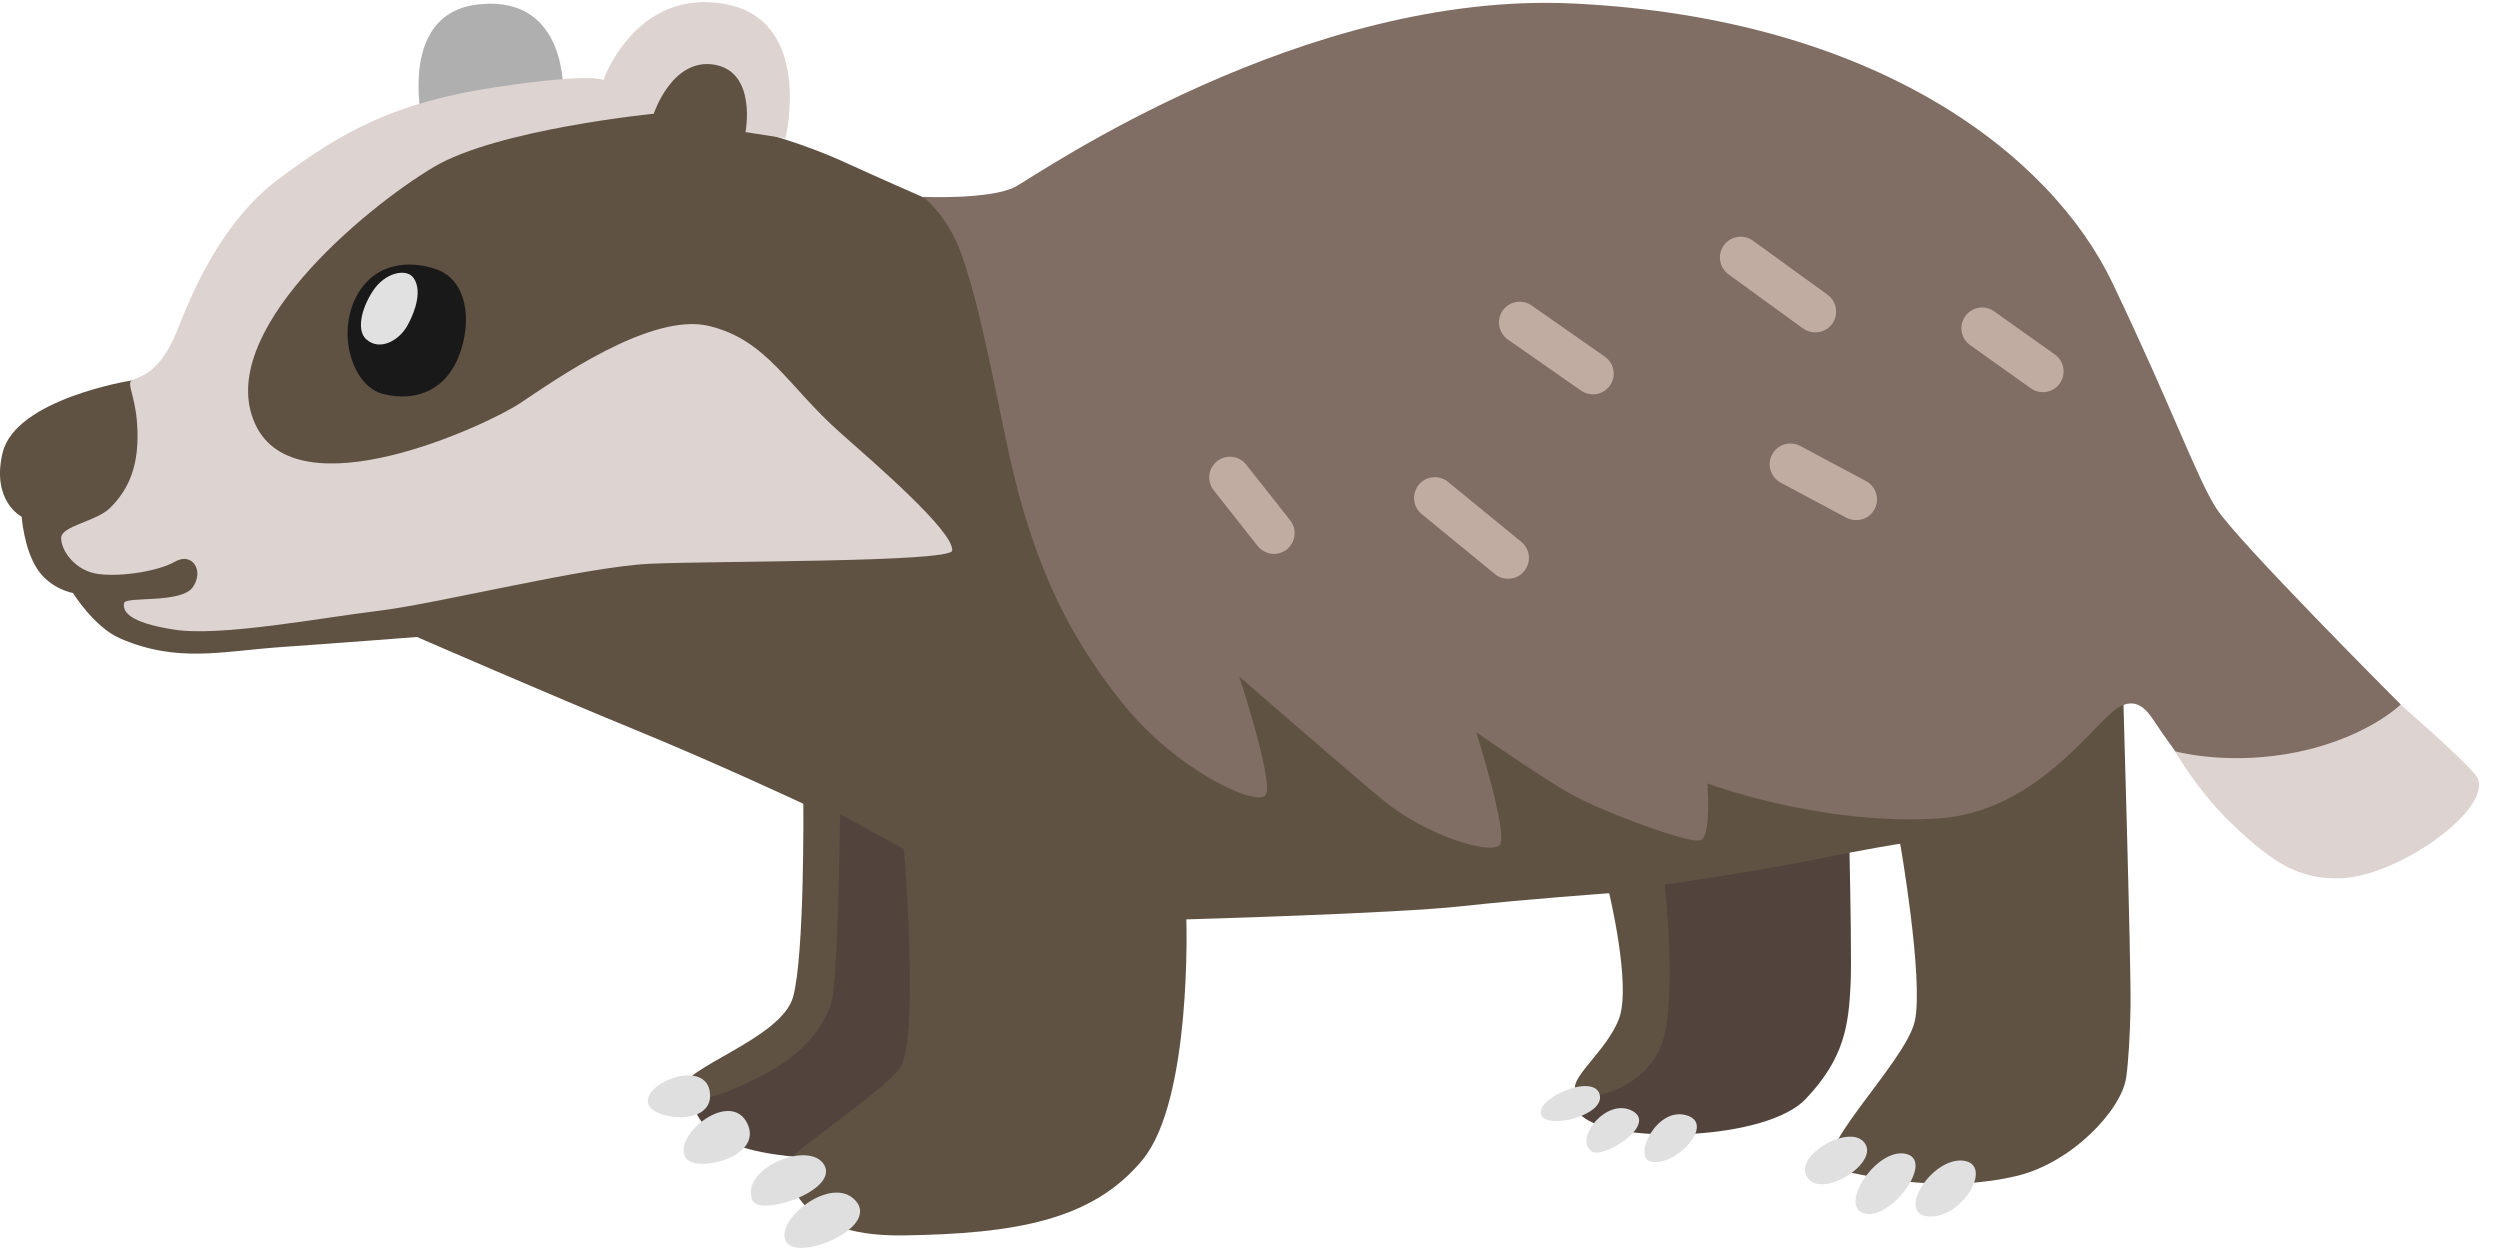 <svg width="24" height="12" viewBox="0 0 24 12" fill="none" xmlns="http://www.w3.org/2000/svg">
<path d="M5.406 0.897C5.406 0.897 5.454 -0.037 4.612 0.04C3.765 0.117 4.072 1.268 4.072 1.268L5.406 0.897Z" fill="#AFAFAF"/>
<path d="M9 6.975L7.877 7.106C7.877 7.106 7.933 9.371 7.783 9.615C7.633 9.859 6.66 10.476 6.66 10.476C6.66 10.476 6.566 10.813 7.091 11.001C7.616 11.188 8.646 11.113 8.646 11.113L10.125 7.498L9 6.975ZM17.128 7.144C17.016 7.163 15.555 7.669 15.555 7.669C15.555 7.669 16.08 9.598 15.761 9.915C15.443 10.232 14.863 10.496 15.218 10.738C15.574 10.982 16.959 10.944 17.334 10.551C17.709 10.157 17.747 9.838 17.766 9.446C17.784 9.053 17.728 7.069 17.728 7.069L17.128 7.144Z" fill="#52443D"/>
<path d="M8.678 8.151C8.678 8.151 8.831 10.005 8.636 10.258C8.439 10.511 7.611 11.044 7.583 11.143C7.554 11.241 7.569 11.874 8.664 11.86C9.759 11.845 10.491 11.711 10.967 11.136C11.445 10.56 11.389 8.826 11.389 8.826C11.389 8.826 13.397 8.77 14.029 8.7C14.661 8.631 15.448 8.575 15.448 8.575C15.448 8.575 15.658 9.445 15.546 9.769C15.433 10.091 15.026 10.373 15.139 10.485C15.251 10.598 15.799 10.444 15.953 10.022C16.106 9.6 15.981 8.492 15.981 8.492C15.981 8.492 16.866 8.366 17.413 8.254C17.961 8.141 18.242 8.1 18.242 8.1C18.242 8.1 18.467 9.392 18.383 9.799C18.298 10.206 17.288 11.147 17.651 11.231C18.017 11.316 18.698 11.449 19.365 11.288C19.892 11.16 20.364 10.658 20.411 10.346C20.432 10.206 20.449 9.926 20.453 9.666C20.46 9.272 20.376 6.443 20.376 6.443L10.305 2.13L8.858 1.892C8.858 1.892 8.408 1.695 8.072 1.541C7.734 1.388 7.328 1.275 7.328 1.275C7.328 1.275 7.328 0.334 6.878 0.293C6.428 0.251 6.133 0.827 6.133 0.827L4.926 1.065L2.904 2.027L2.063 3.557L1.249 3.655C1.249 3.655 0.154 3.831 0.026 4.343C-0.088 4.81 0.208 4.961 0.208 4.961C0.208 4.961 0.229 5.263 0.356 5.46C0.484 5.657 0.701 5.693 0.701 5.693C0.701 5.693 0.902 6.019 1.151 6.128C1.699 6.366 2.123 6.253 2.696 6.212C3.287 6.171 4.003 6.115 4.003 6.115C4.003 6.115 5.295 6.677 6.083 7C6.87 7.322 7.712 7.716 7.712 7.716C7.712 7.716 7.725 9.163 7.614 9.57C7.502 9.977 6.519 10.258 6.548 10.468C6.576 10.678 7.082 10.455 7.389 10.286C7.697 10.118 7.909 9.865 7.98 9.626C8.049 9.388 8.064 7.815 8.064 7.815L8.678 8.151Z" fill="#5F5243"/>
<path d="M21.135 5.993L20.76 7C20.76 7 21.017 7.525 21.444 7.926C21.819 8.28 22.061 8.438 22.455 8.432C23.036 8.423 24 7.716 23.762 7.435C23.567 7.206 22.836 6.583 22.836 6.583L21.135 5.993Z" fill="#DDD3D0"/>
<path d="M15.111 0.034C18.004 0.175 19.689 1.481 20.28 2.717C20.87 3.953 21.081 4.571 21.277 4.881C21.474 5.19 23.047 6.763 23.047 6.763C23.047 6.763 22.689 7.118 21.937 7.241C21.334 7.339 20.884 7.213 20.884 7.213C20.884 7.213 20.767 7.056 20.674 6.913C20.608 6.816 20.505 6.679 20.323 6.801C20.087 6.958 19.537 7.802 18.596 7.858C17.465 7.926 16.391 7.521 16.391 7.521C16.391 7.521 16.432 8.04 16.322 8.068C16.209 8.096 15.416 7.808 15.086 7.626C14.814 7.476 14.173 7.03 14.173 7.03C14.173 7.03 14.482 8.012 14.398 8.111C14.314 8.209 13.702 8.027 13.288 7.69C13.009 7.463 11.897 6.495 11.897 6.495C11.897 6.495 12.234 7.521 12.15 7.633C12.066 7.746 11.304 7.408 10.774 6.748C10.198 6.032 9.876 5.288 9.651 4.193C9.441 3.165 9.356 2.801 9.229 2.438C9.101 2.074 8.863 1.89 8.863 1.89C8.863 1.89 9.51 1.918 9.748 1.793C9.982 1.663 12.525 -0.094 15.111 0.034Z" fill="#806D63"/>
<path d="M9.141 5.286C9.128 5.399 6.861 5.384 6.242 5.412C5.623 5.44 4.224 5.79 3.649 5.862C3.073 5.931 2.119 6.115 1.669 6.044C1.219 5.974 1.178 5.862 1.191 5.79C1.204 5.721 1.738 5.798 1.851 5.637C1.963 5.475 1.843 5.299 1.682 5.391C1.521 5.483 1.172 5.539 0.947 5.511C0.722 5.483 0.587 5.286 0.587 5.166C0.587 5.046 0.924 5.009 1.059 4.874C1.239 4.694 1.344 4.461 1.316 4.064C1.298 3.801 1.213 3.679 1.266 3.651C1.341 3.61 1.538 3.595 1.71 3.15C1.851 2.79 2.136 2.123 2.67 1.722C3.272 1.27 3.784 0.983 4.759 0.837C5.713 0.694 5.792 0.769 5.792 0.769C5.792 0.769 6.101 -0.116 6.958 0.038C7.815 0.192 7.541 1.328 7.541 1.328L7.157 1.268C7.157 1.268 7.268 0.692 6.859 0.621C6.452 0.552 6.276 1.092 6.276 1.092C6.276 1.092 4.774 1.24 4.163 1.604C3.488 2.007 2.055 3.205 2.449 4.069C2.843 4.934 4.674 4.082 4.991 3.872C5.308 3.662 6.246 2.991 6.81 3.13C7.373 3.269 7.556 3.705 8.079 4.165C8.389 4.44 9.161 5.104 9.141 5.286Z" fill="#DDD3D0"/>
<path d="M4.408 3.411C4.288 3.728 4.014 3.866 3.677 3.782C3.386 3.709 3.227 3.206 3.424 2.841C3.6 2.513 3.943 2.496 4.196 2.588C4.478 2.691 4.538 3.07 4.408 3.411Z" fill="#191919"/>
<path d="M3.913 3.122C3.833 3.27 3.645 3.374 3.516 3.257C3.424 3.175 3.463 2.972 3.579 2.794C3.696 2.616 3.896 2.575 3.966 2.663C4.056 2.779 3.99 2.984 3.913 3.122Z" fill="#E1E1E1"/>
<path d="M6.219 10.581C6.236 10.75 6.844 10.826 6.816 10.496C6.787 10.166 6.199 10.376 6.219 10.581Z" fill="#DFDFDF"/>
<path d="M6.578 11.108C6.66 11.269 7.335 11.115 7.174 10.785C7.013 10.455 6.465 10.89 6.578 11.108ZM7.224 11.522C7.292 11.685 8.053 11.43 7.913 11.184C7.772 10.939 7.097 11.22 7.224 11.522Z" fill="#DFDFDF"/>
<path d="M7.547 11.921C7.661 12.114 8.445 11.788 8.215 11.528C7.984 11.267 7.427 11.719 7.547 11.921Z" fill="#DFDFDF"/>
<path d="M14.794 10.701C14.848 10.849 15.418 10.708 15.356 10.504C15.294 10.3 14.738 10.545 14.794 10.701ZM15.277 11.052C15.388 11.134 15.917 10.798 15.671 10.665C15.426 10.532 15.111 10.926 15.277 11.052ZM15.84 11.149C16.069 11.218 16.479 10.791 16.191 10.707C15.904 10.622 15.679 11.1 15.84 11.149ZM17.876 10.947C17.713 10.81 17.201 11.108 17.357 11.312C17.511 11.515 18.094 11.128 17.876 10.947ZM17.867 11.636C18.109 11.768 18.578 11.16 18.308 11.08C18.038 11.001 17.674 11.531 17.867 11.636ZM18.853 11.143C18.553 11.1 18.193 11.655 18.516 11.678C18.838 11.7 19.14 11.185 18.853 11.143Z" fill="#E0E0E0"/>
<path d="M12.231 5.318C12.172 5.318 12.113 5.291 12.073 5.241L11.651 4.706C11.584 4.62 11.597 4.494 11.685 4.427C11.771 4.359 11.897 4.374 11.964 4.461L12.386 4.995C12.409 5.024 12.424 5.06 12.428 5.097C12.431 5.134 12.425 5.171 12.409 5.205C12.393 5.238 12.367 5.267 12.336 5.287C12.304 5.307 12.268 5.317 12.231 5.318ZM14.477 5.556C14.432 5.556 14.387 5.541 14.351 5.511L13.648 4.935C13.562 4.866 13.551 4.74 13.62 4.654C13.689 4.569 13.815 4.556 13.901 4.626L14.604 5.201C14.636 5.227 14.66 5.263 14.671 5.303C14.682 5.343 14.68 5.385 14.666 5.424C14.652 5.463 14.627 5.496 14.593 5.52C14.559 5.544 14.518 5.556 14.477 5.556ZM15.293 3.786C15.253 3.786 15.214 3.774 15.178 3.75L14.475 3.259C14.385 3.195 14.363 3.071 14.426 2.981C14.49 2.891 14.614 2.869 14.704 2.933L15.407 3.424C15.497 3.488 15.519 3.611 15.456 3.701C15.416 3.756 15.354 3.786 15.293 3.786ZM17.426 3.191C17.385 3.191 17.344 3.178 17.31 3.154L16.594 2.634C16.551 2.603 16.522 2.556 16.514 2.504C16.505 2.452 16.518 2.398 16.549 2.355C16.613 2.265 16.738 2.246 16.828 2.31L17.544 2.829C17.634 2.895 17.653 3.019 17.589 3.109C17.55 3.163 17.488 3.191 17.426 3.191ZM17.82 4.993C17.788 4.993 17.756 4.986 17.726 4.971L17.094 4.633C17.048 4.608 17.013 4.566 16.997 4.515C16.982 4.465 16.987 4.41 17.012 4.363C17.064 4.266 17.184 4.23 17.282 4.281L17.914 4.618C18.011 4.671 18.047 4.791 17.996 4.888C17.961 4.956 17.891 4.993 17.82 4.993ZM19.586 3.763C19.554 3.759 19.523 3.747 19.496 3.728L18.913 3.313C18.892 3.298 18.874 3.279 18.86 3.257C18.846 3.235 18.837 3.21 18.832 3.184C18.828 3.158 18.829 3.132 18.834 3.107C18.84 3.081 18.851 3.057 18.866 3.036C18.881 3.014 18.901 2.996 18.923 2.982C18.945 2.969 18.97 2.959 18.995 2.955C19.021 2.95 19.047 2.951 19.073 2.957C19.098 2.963 19.122 2.974 19.144 2.989L19.727 3.403C19.817 3.467 19.837 3.593 19.774 3.681C19.731 3.743 19.657 3.773 19.586 3.763Z" fill="#C0ACA1"/>
</svg>
